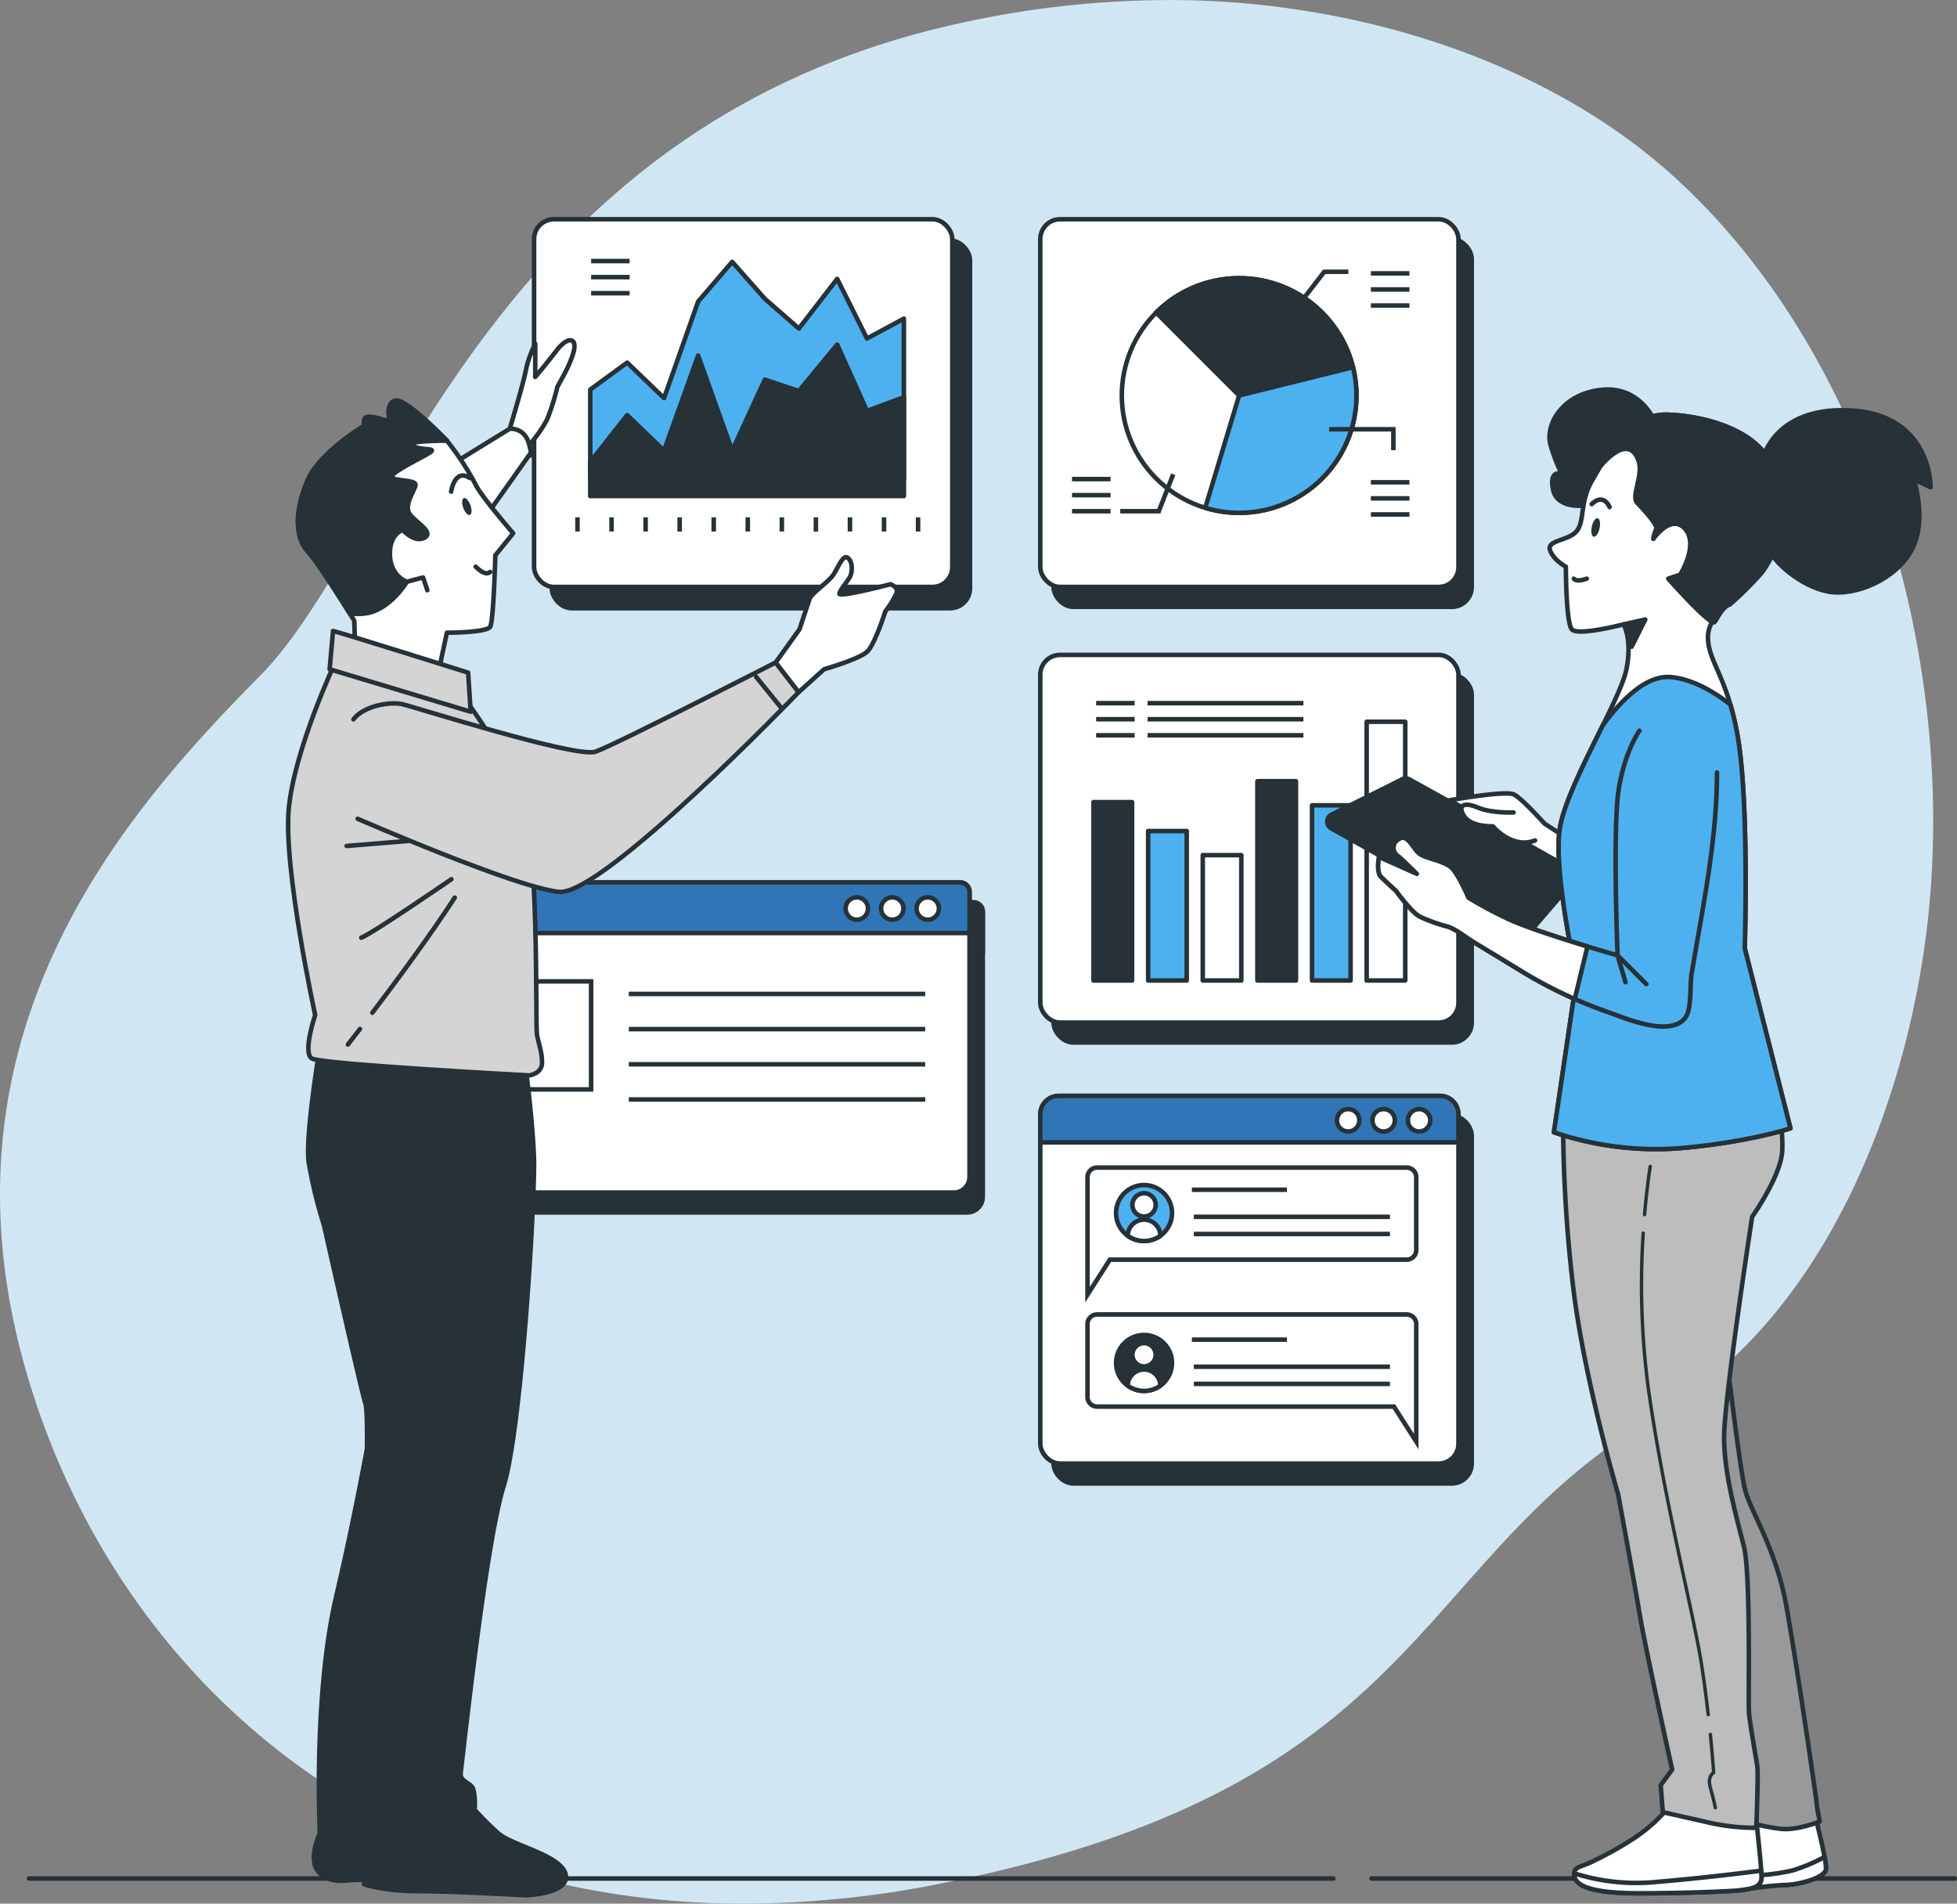 <svg xmlns="http://www.w3.org/2000/svg" width="431.84" height="420.016" viewBox="0 0 431.84 420.016">
  <rect x="0" y="0" width="431.84" height="420.016" fill="#808080" stroke="none"/>
  <g id="Grupo_1027538" data-name="Grupo 1027538" transform="translate(-17.012 -13.679)">
    <g id="Background_Simple" data-name="Background Simple" transform="translate(17.012 13.679)">
      <g id="Grupo_1027485" data-name="Grupo 1027485">
        <path id="Trazado_725858" data-name="Trazado 725858" d="M443.142,218.089c-4.716,39.937-22.95,86.37-59.369,107.7-55.026,32.236-50.42,81.817-157.824,103.373a220.791,220.791,0,0,1-47.622,4.5,183.8,183.8,0,0,1-23.373-1.905c-68.262-9.971-114.2-57.42-131.052-114.7C1.723,241.732,46.008,192.415,75.361,162.7S126.213,40.409,231.632,18.389a214.026,214.026,0,0,1,48.944-4.65c37.507.921,78.418,13.237,106.727,38.943q3.188,2.9,6.207,6C432.856,99.065,449.575,163.643,443.142,218.089Z" transform="translate(-17.899 -13.679)" fill="#d1e6f3"/>
      </g>
    </g>
    <g id="Floor" transform="translate(23.398 428.145)">
      <g id="Grupo_1027486" data-name="Grupo 1027486">
        <line id="Línea_2747" data-name="Línea 2747" x2="128.676" transform="translate(296.278)" fill="none" stroke="#263238" stroke-linecap="round" stroke-linejoin="round" stroke-width="1"/>
        <line id="Línea_2748" data-name="Línea 2748" x2="287.853" fill="none" stroke="#263238" stroke-linecap="round" stroke-linejoin="round" stroke-width="1"/>
      </g>
    </g>
    <g id="Tab_2" data-name="Tab 2" transform="translate(246.562 255.467)">
      <g id="Grupo_1027503" data-name="Grupo 1027503" transform="translate(0 0)">
        <rect id="Rectángulo_349354" data-name="Rectángulo 349354" width="92.281" height="81.127" rx="4.372" transform="translate(2.928 4.392)" fill="#263238" stroke="#263238" stroke-linecap="round" stroke-linejoin="round" stroke-width="1"/>
        <rect id="Rectángulo_349355" data-name="Rectángulo 349355" width="92.281" height="81.127" rx="4.372" transform="translate(0)" fill="#fff" stroke="#263238" stroke-linecap="round" stroke-linejoin="round" stroke-width="1"/>
        <path id="Trazado_725894" data-name="Trazado 725894" d="M358.483,285.476V279.26a4.041,4.041,0,0,0-4.041-4.042h-84.2a4.042,4.042,0,0,0-4.042,4.042v6.216Z" transform="translate(-266.201 -275.218)" fill="#3076b6" stroke="#263238" stroke-linecap="round" stroke-linejoin="round" stroke-width="1"/>
        <g id="Grupo_1027496" data-name="Grupo 1027496" transform="translate(65.468 2.921)">
          <circle id="Elipse_8608" data-name="Elipse 8608" cx="2.471" cy="2.471" r="2.471" fill="#fff" stroke="#263238" stroke-linecap="round" stroke-linejoin="round" stroke-width="1"/>
          <path id="Trazado_725895" data-name="Trazado 725895" d="M350.425,280.849a2.472,2.472,0,1,0-2.472,2.471A2.472,2.472,0,0,0,350.425,280.849Z" transform="translate(-337.656 -278.378)" fill="#fff" stroke="#263238" stroke-linecap="round" stroke-linejoin="round" stroke-width="1"/>
          <circle id="Elipse_8609" data-name="Elipse 8609" cx="2.471" cy="2.471" r="2.471" transform="translate(15.652)" fill="#fff" stroke="#263238" stroke-linecap="round" stroke-linejoin="round" stroke-width="1"/>
        </g>
        <path id="Trazado_725896" data-name="Trazado 725896" d="M347.9,292.333H279.593a2.116,2.116,0,0,0-2.116,2.116v25.922l4.93-7.718H347.9a2.116,2.116,0,0,0,2.116-2.116V294.449A2.115,2.115,0,0,0,347.9,292.333Z" transform="translate(-267.053 -276.511)" fill="none" stroke="#263238" stroke-miterlimit="10" stroke-width="1"/>
        <path id="Trazado_725897" data-name="Trazado 725897" d="M279.593,327.392H347.9a2.116,2.116,0,0,1,2.116,2.116v25.922l-4.93-7.717H279.593a2.116,2.116,0,0,1-2.116-2.116v-16.09A2.116,2.116,0,0,1,279.593,327.392Z" transform="translate(-267.053 -279.158)" fill="none" stroke="#263238" stroke-miterlimit="10" stroke-width="1"/>
        <g id="Grupo_1027499" data-name="Grupo 1027499" transform="translate(16.727 19.681)">
          <g id="Grupo_1027497" data-name="Grupo 1027497">
            <path id="Trazado_726065" data-name="Trazado 726065" d="M6.174,0A6.174,6.174,0,1,1,0,6.174,6.174,6.174,0,0,1,6.174,0Z" fill="#4db1f0" stroke="#263238" stroke-linecap="round" stroke-width="1"/>
            <circle id="Elipse_8611" data-name="Elipse 8611" cx="2.572" cy="2.572" r="2.572" transform="translate(3.601 1.801)" fill="#fff" stroke="#263238" stroke-linecap="round" stroke-linejoin="round" stroke-width="1"/>
            <path id="Trazado_725898" data-name="Trazado 725898" d="M290.677,309.475a6.138,6.138,0,0,0,3.607-1.17,3.608,3.608,0,0,0-7.215,0A6.143,6.143,0,0,0,290.677,309.475Z" transform="translate(-284.504 -297.128)" fill="#fff" stroke="#263238" stroke-linecap="round" stroke-linejoin="round" stroke-width="1"/>
          </g>
          <g id="Grupo_1027498" data-name="Grupo 1027498" transform="translate(16.724 1.033)">
            <line id="Línea_2751" data-name="Línea 2751" x2="20.981" fill="none" stroke="#263238" stroke-miterlimit="10" stroke-width="1"/>
            <line id="Línea_2752" data-name="Línea 2752" x2="43.273" transform="translate(0.437 5.974)" fill="none" stroke="#263238" stroke-miterlimit="10" stroke-width="1"/>
            <line id="Línea_2753" data-name="Línea 2753" x2="43.273" transform="translate(0.437 9.762)" fill="none" stroke="#263238" stroke-miterlimit="10" stroke-width="1"/>
          </g>
        </g>
        <g id="Grupo_1027502" data-name="Grupo 1027502" transform="translate(16.727 52.754)">
          <g id="Grupo_1027500" data-name="Grupo 1027500">
            <circle id="Elipse_8612" data-name="Elipse 8612" cx="6.174" cy="6.174" r="6.174" fill="#263238" stroke="#263238" stroke-linecap="round" stroke-linejoin="round" stroke-width="1"/>
            <circle id="Elipse_8613" data-name="Elipse 8613" cx="2.572" cy="2.572" r="2.572" transform="translate(3.601 1.801)" fill="#fff" stroke="#263238" stroke-linecap="round" stroke-linejoin="round" stroke-width="1"/>
            <path id="Trazado_725899" data-name="Trazado 725899" d="M290.677,345.251a6.133,6.133,0,0,0,3.607-1.171,3.608,3.608,0,0,0-7.215,0A6.137,6.137,0,0,0,290.677,345.251Z" transform="translate(-284.504 -332.903)" fill="#fff" stroke="#263238" stroke-linecap="round" stroke-linejoin="round" stroke-width="1"/>
          </g>
          <g id="Grupo_1027501" data-name="Grupo 1027501" transform="translate(16.724 1.033)">
            <line id="Línea_2754" data-name="Línea 2754" x2="20.981" fill="none" stroke="#263238" stroke-miterlimit="10" stroke-width="1"/>
            <line id="Línea_2755" data-name="Línea 2755" x2="43.273" transform="translate(0.437 5.974)" fill="none" stroke="#263238" stroke-miterlimit="10" stroke-width="1"/>
            <line id="Línea_2756" data-name="Línea 2756" x2="43.273" transform="translate(0.437 9.762)" fill="none" stroke="#263238" stroke-miterlimit="10" stroke-width="1"/>
          </g>
        </g>
      </g>
    </g>
    <g id="Tab_1" data-name="Tab 1" transform="translate(109.472 208.387)">
      <g id="Grupo_1027508" data-name="Grupo 1027508">
        <g id="Grupo_1027505" data-name="Grupo 1027505" transform="translate(2.928 4.392)">
          <g id="Grupo_1027504" data-name="Grupo 1027504">
            <path id="Rectángulo_349356" data-name="Rectángulo 349356" d="M2.059,0H119.418a2.059,2.059,0,0,1,2.059,2.059v62.9a3.453,3.453,0,0,1-3.453,3.453H3.453A3.453,3.453,0,0,1,0,64.958V2.059A2.059,2.059,0,0,1,2.059,0Z" fill="#263238" stroke="#263238" stroke-linecap="round" stroke-linejoin="round" stroke-width="1"/>
            <path id="Rectángulo_349357" data-name="Rectángulo 349357" d="M2.059,0H119.418a2.059,2.059,0,0,1,2.059,2.059v9.1a0,0,0,0,1,0,0H0a0,0,0,0,1,0,0v-9.1A2.059,2.059,0,0,1,2.059,0Z" fill="#263238" stroke="#263238" stroke-linecap="round" stroke-linejoin="round" stroke-width="1"/>
            <circle id="Elipse_8614" data-name="Elipse 8614" cx="2.471" cy="2.471" r="2.471" transform="translate(94.135 3.275)" fill="#263238" stroke="#263238" stroke-linecap="round" stroke-linejoin="round" stroke-width="1"/>
            <circle id="Elipse_8615" data-name="Elipse 8615" cx="2.471" cy="2.471" r="2.471" transform="translate(101.961 3.275)" fill="#263238" stroke="#263238" stroke-linecap="round" stroke-linejoin="round" stroke-width="1"/>
            <circle id="Elipse_8616" data-name="Elipse 8616" cx="2.471" cy="2.471" r="2.471" transform="translate(109.787 3.275)" fill="#263238" stroke="#263238" stroke-linecap="round" stroke-linejoin="round" stroke-width="1"/>
          </g>
          <rect id="Rectángulo_349358" data-name="Rectángulo 349358" width="24.945" height="23.837" transform="translate(13.031 21.822)" fill="#263238" stroke="#263238" stroke-miterlimit="10" stroke-width="1"/>
          <line id="Línea_2757" data-name="Línea 2757" x2="65.412" transform="translate(46.292 24.593)" fill="#263238" stroke="#263238" stroke-miterlimit="10" stroke-width="1"/>
          <line id="Línea_2758" data-name="Línea 2758" x2="65.412" transform="translate(46.292 32.354)" fill="#263238" stroke="#263238" stroke-miterlimit="10" stroke-width="1"/>
          <line id="Línea_2759" data-name="Línea 2759" x2="65.412" transform="translate(46.292 40.115)" fill="#263238" stroke="#263238" stroke-miterlimit="10" stroke-width="1"/>
          <line id="Línea_2760" data-name="Línea 2760" x2="65.412" transform="translate(46.292 47.876)" fill="#263238" stroke="#263238" stroke-miterlimit="10" stroke-width="1"/>
        </g>
        <g id="Grupo_1027507" data-name="Grupo 1027507">
          <g id="Grupo_1027506" data-name="Grupo 1027506">
            <path id="Rectángulo_349359" data-name="Rectángulo 349359" d="M2.059,0H119.418a2.059,2.059,0,0,1,2.059,2.059v62.9a3.453,3.453,0,0,1-3.453,3.453H3.453A3.453,3.453,0,0,1,0,64.958V2.059A2.059,2.059,0,0,1,2.059,0Z" fill="#fff" stroke="#263238" stroke-linecap="round" stroke-linejoin="round" stroke-width="1"/>
            <path id="Rectángulo_349360" data-name="Rectángulo 349360" d="M2.059,0H119.418a2.059,2.059,0,0,1,2.059,2.059v9.1a0,0,0,0,1,0,0H0a0,0,0,0,1,0,0v-9.1A2.059,2.059,0,0,1,2.059,0Z" fill="#3076b6" stroke="#263238" stroke-linecap="round" stroke-linejoin="round" stroke-width="1"/>
            <circle id="Elipse_8617" data-name="Elipse 8617" cx="2.471" cy="2.471" r="2.471" transform="translate(94.135 3.274)" fill="#fff" stroke="#263238" stroke-linecap="round" stroke-linejoin="round" stroke-width="1"/>
            <circle id="Elipse_8618" data-name="Elipse 8618" cx="2.471" cy="2.471" r="2.471" transform="translate(101.961 3.274)" fill="#fff" stroke="#263238" stroke-linecap="round" stroke-linejoin="round" stroke-width="1"/>
            <circle id="Elipse_8619" data-name="Elipse 8619" cx="2.471" cy="2.471" r="2.471" transform="translate(109.787 3.274)" fill="#fff" stroke="#263238" stroke-linecap="round" stroke-linejoin="round" stroke-width="1"/>
          </g>
          <rect id="Rectángulo_349361" data-name="Rectángulo 349361" width="24.945" height="23.837" transform="translate(13.031 21.822)" fill="none" stroke="#263238" stroke-miterlimit="10" stroke-width="1"/>
          <line id="Línea_2761" data-name="Línea 2761" x2="65.412" transform="translate(46.292 24.593)" fill="none" stroke="#263238" stroke-miterlimit="10" stroke-width="1"/>
          <line id="Línea_2762" data-name="Línea 2762" x2="65.412" transform="translate(46.292 32.354)" fill="none" stroke="#263238" stroke-miterlimit="10" stroke-width="1"/>
          <line id="Línea_2763" data-name="Línea 2763" x2="65.412" transform="translate(46.292 40.115)" fill="none" stroke="#263238" stroke-miterlimit="10" stroke-width="1"/>
          <line id="Línea_2764" data-name="Línea 2764" x2="65.412" transform="translate(46.292 47.876)" fill="none" stroke="#263238" stroke-miterlimit="10" stroke-width="1"/>
        </g>
      </g>
    </g>
    <g id="Chart_3" data-name="Chart 3" transform="translate(246.563 158.171)">
      <g id="Grupo_1027514" data-name="Grupo 1027514">
        <rect id="Rectángulo_349362" data-name="Rectángulo 349362" width="92.281" height="81.127" rx="4.372" transform="translate(2.928 4.392)" fill="#263238" stroke="#263238" stroke-linecap="round" stroke-linejoin="round" stroke-width="1"/>
        <rect id="Rectángulo_349363" data-name="Rectángulo 349363" width="92.281" height="81.127" rx="4.372" fill="#fff" stroke="#263238" stroke-linecap="round" stroke-linejoin="round" stroke-width="1"/>
        <g id="Grupo_1027513" data-name="Grupo 1027513" transform="translate(11.746 10.651)">
          <g id="Grupo_1027509" data-name="Grupo 1027509" transform="translate(0 4.103)">
            <rect id="Rectángulo_349364" data-name="Rectángulo 349364" width="8.51" height="39.359" transform="translate(0 17.729)" fill="#263238" stroke="#263238" stroke-linecap="round" stroke-linejoin="round" stroke-width="1"/>
            <rect id="Rectángulo_349365" data-name="Rectángulo 349365" width="8.51" height="32.976" transform="translate(12.056 24.112)" fill="#4db1f0" stroke="#263238" stroke-linecap="round" stroke-linejoin="round" stroke-width="1"/>
            <rect id="Rectángulo_349366" data-name="Rectángulo 349366" width="8.51" height="27.657" transform="translate(24.112 29.43)" fill="#fff" stroke="#263238" stroke-linecap="round" stroke-linejoin="round" stroke-width="1"/>
            <rect id="Rectángulo_349367" data-name="Rectángulo 349367" width="8.51" height="43.968" transform="translate(36.167 13.12)" fill="#263238" stroke="#263238" stroke-linecap="round" stroke-linejoin="round" stroke-width="1"/>
            <rect id="Rectángulo_349368" data-name="Rectángulo 349368" width="8.51" height="38.65" transform="translate(48.223 18.438)" fill="#4db1f0" stroke="#263238" stroke-linecap="round" stroke-linejoin="round" stroke-width="1"/>
            <rect id="Rectángulo_349369" data-name="Rectángulo 349369" width="8.51" height="57.088" transform="translate(60.279)" fill="#fff" stroke="#263238" stroke-linecap="round" stroke-linejoin="round" stroke-width="1"/>
          </g>
          <g id="Grupo_1027512" data-name="Grupo 1027512" transform="translate(0.576)">
            <g id="Grupo_1027510" data-name="Grupo 1027510">
              <line id="Línea_2765" data-name="Línea 2765" x2="8.51" fill="none" stroke="#263238" stroke-miterlimit="10" stroke-width="1"/>
              <line id="Línea_2766" data-name="Línea 2766" x2="8.51" transform="translate(0 3.546)" fill="none" stroke="#263238" stroke-miterlimit="10" stroke-width="1"/>
              <line id="Línea_2767" data-name="Línea 2767" x2="8.51" transform="translate(0 7.092)" fill="none" stroke="#263238" stroke-miterlimit="10" stroke-width="1"/>
            </g>
            <g id="Grupo_1027511" data-name="Grupo 1027511" transform="translate(11.347)">
              <line id="Línea_2768" data-name="Línea 2768" x2="34.395" fill="none" stroke="#263238" stroke-miterlimit="10" stroke-width="1"/>
              <line id="Línea_2769" data-name="Línea 2769" x2="34.395" transform="translate(0 3.546)" fill="none" stroke="#263238" stroke-miterlimit="10" stroke-width="1"/>
              <line id="Línea_2770" data-name="Línea 2770" x2="34.395" transform="translate(0 7.092)" fill="none" stroke="#263238" stroke-miterlimit="10" stroke-width="1"/>
            </g>
          </g>
        </g>
      </g>
    </g>
    <g id="Chart_2" data-name="Chart 2" transform="translate(246.563 62.053)">
      <g id="Grupo_1027520" data-name="Grupo 1027520">
        <rect id="Rectángulo_349370" data-name="Rectángulo 349370" width="92.281" height="81.127" rx="4.372" transform="translate(2.928 4.392)" fill="#263238" stroke="#263238" stroke-linecap="round" stroke-linejoin="round" stroke-width="1"/>
        <rect id="Rectángulo_349371" data-name="Rectángulo 349371" width="92.281" height="81.127" rx="4.372" fill="#fff" stroke="#263238" stroke-linecap="round" stroke-linejoin="round" stroke-width="1"/>
        <g id="Grupo_1027519" data-name="Grupo 1027519" transform="translate(7.003 11.588)">
          <g id="Grupo_1027515" data-name="Grupo 1027515" transform="translate(10.992 1.418)">
            <circle id="Elipse_8620" data-name="Elipse 8620" cx="25.885" cy="25.885" r="25.885" fill="#fff" stroke="#263238" stroke-linecap="round" stroke-linejoin="round" stroke-width="1"/>
            <path id="Trazado_725900" data-name="Trazado 725900" d="M337.295,99.72a25.888,25.888,0,0,0-43.427-12.064l18.3,18.3Z" transform="translate(-286.286 -80.074)" fill="#263238" stroke="#263238" stroke-linecap="round" stroke-linejoin="round" stroke-width="1"/>
            <path id="Trazado_725901" data-name="Trazado 725901" d="M338.179,101.325l-25.124,6.238-7.474,24.784a25.889,25.889,0,0,0,32.6-31.023Z" transform="translate(-287.171 -81.679)" fill="#4db1f0" stroke="#263238" stroke-linecap="round" stroke-linejoin="round" stroke-width="1"/>
          </g>
          <path id="Trazado_725902" data-name="Trazado 725902" d="M324.789,89.532,333.3,78.54h5.319" transform="translate(-277.63 -78.54)" fill="none" stroke="#263238" stroke-miterlimit="10" stroke-width="1"/>
          <g id="Grupo_1027516" data-name="Grupo 1027516" transform="translate(65.952 0.355)">
            <line id="Línea_2771" data-name="Línea 2771" x2="8.51" fill="none" stroke="#263238" stroke-miterlimit="10" stroke-width="1"/>
            <line id="Línea_2772" data-name="Línea 2772" x2="8.51" transform="translate(0 3.546)" fill="none" stroke="#263238" stroke-miterlimit="10" stroke-width="1"/>
            <line id="Línea_2773" data-name="Línea 2773" x2="8.51" transform="translate(0 7.092)" fill="none" stroke="#263238" stroke-miterlimit="10" stroke-width="1"/>
          </g>
          <g id="Grupo_1027517" data-name="Grupo 1027517" transform="translate(65.952 46.45)">
            <line id="Línea_2774" data-name="Línea 2774" x2="8.51" fill="none" stroke="#263238" stroke-miterlimit="10" stroke-width="1"/>
            <line id="Línea_2775" data-name="Línea 2775" x2="8.51" transform="translate(0 3.546)" fill="none" stroke="#263238" stroke-miterlimit="10" stroke-width="1"/>
            <line id="Línea_2776" data-name="Línea 2776" x2="8.51" transform="translate(0 7.092)" fill="none" stroke="#263238" stroke-miterlimit="10" stroke-width="1"/>
          </g>
          <g id="Grupo_1027518" data-name="Grupo 1027518" transform="translate(0 45.741)">
            <line id="Línea_2777" data-name="Línea 2777" x2="8.51" fill="none" stroke="#263238" stroke-miterlimit="10" stroke-width="1"/>
            <line id="Línea_2778" data-name="Línea 2778" x2="8.51" transform="translate(0 3.546)" fill="none" stroke="#263238" stroke-miterlimit="10" stroke-width="1"/>
            <line id="Línea_2779" data-name="Línea 2779" x2="8.51" transform="translate(0 7.092)" fill="none" stroke="#263238" stroke-miterlimit="10" stroke-width="1"/>
          </g>
          <path id="Trazado_725903" data-name="Trazado 725903" d="M296.985,126.867l-3.191,8.155h-8.51" transform="translate(-274.646 -82.19)" fill="none" stroke="#263238" stroke-miterlimit="10" stroke-width="1"/>
          <path id="Trazado_725904" data-name="Trazado 725904" d="M335.145,116.128h14.183v4.61" transform="translate(-278.412 -81.379)" fill="none" stroke="#263238" stroke-miterlimit="10" stroke-width="1"/>
        </g>
      </g>
    </g>
    <g id="Chart_1" data-name="Chart 1" transform="translate(134.865 62.053)">
      <g id="Grupo_1027525" data-name="Grupo 1027525">
        <rect id="Rectángulo_349372" data-name="Rectángulo 349372" width="92.281" height="81.127" rx="4.372" transform="translate(3.912 4.694)" fill="#263238" stroke="#263238" stroke-linecap="round" stroke-linejoin="round" stroke-width="1"/>
        <rect id="Rectángulo_349373" data-name="Rectángulo 349373" width="92.281" height="81.127" rx="4.372" fill="#fff" stroke="#263238" stroke-linecap="round" stroke-linejoin="round" stroke-width="1"/>
        <g id="Grupo_1027524" data-name="Grupo 1027524" transform="translate(9.577 9.224)">
          <g id="Grupo_1027521" data-name="Grupo 1027521" transform="translate(0 56.544)">
            <line id="Línea_2780" data-name="Línea 2780" y2="3.132" fill="none" stroke="#263238" stroke-miterlimit="10" stroke-width="1"/>
            <line id="Línea_2781" data-name="Línea 2781" y2="3.132" transform="translate(7.516)" fill="none" stroke="#263238" stroke-miterlimit="10" stroke-width="1"/>
            <line id="Línea_2782" data-name="Línea 2782" y2="3.132" transform="translate(15.031)" fill="none" stroke="#263238" stroke-miterlimit="10" stroke-width="1"/>
            <line id="Línea_2783" data-name="Línea 2783" y2="3.132" transform="translate(22.547)" fill="none" stroke="#263238" stroke-miterlimit="10" stroke-width="1"/>
            <line id="Línea_2784" data-name="Línea 2784" y2="3.132" transform="translate(30.063)" fill="none" stroke="#263238" stroke-miterlimit="10" stroke-width="1"/>
            <line id="Línea_2785" data-name="Línea 2785" y2="3.132" transform="translate(37.579)" fill="none" stroke="#263238" stroke-miterlimit="10" stroke-width="1"/>
            <line id="Línea_2786" data-name="Línea 2786" y2="3.132" transform="translate(45.094)" fill="none" stroke="#263238" stroke-miterlimit="10" stroke-width="1"/>
            <line id="Línea_2787" data-name="Línea 2787" y2="3.132" transform="translate(52.61)" fill="none" stroke="#263238" stroke-miterlimit="10" stroke-width="1"/>
            <line id="Línea_2788" data-name="Línea 2788" y2="3.132" transform="translate(60.126)" fill="none" stroke="#263238" stroke-miterlimit="10" stroke-width="1"/>
            <line id="Línea_2789" data-name="Línea 2789" y2="3.132" transform="translate(67.642)" fill="none" stroke="#263238" stroke-miterlimit="10" stroke-width="1"/>
            <line id="Línea_2790" data-name="Línea 2790" y2="3.132" transform="translate(75.157)" fill="none" stroke="#263238" stroke-miterlimit="10" stroke-width="1"/>
          </g>
          <path id="Trazado_725905" data-name="Trazado 725905" d="M227.995,88.7l-8.142,4.384-6.576-13.153-8.455,10.96-7.516-6.576-7.2-8.142-7.516,8.768-7.516,21.295-8.142-7.829-8.142,5.95v19.729h69.207Z" transform="translate(-155.969 -75.997)" fill="#4db1f0" stroke="#263238" stroke-linecap="round" stroke-linejoin="round" stroke-width="1"/>
          <g id="Grupo_1027523" data-name="Grupo 1027523" transform="translate(3.006)">
            <g id="Grupo_1027522" data-name="Grupo 1027522">
              <line id="Línea_2791" data-name="Línea 2791" x2="8.51" fill="none" stroke="#263238" stroke-miterlimit="10" stroke-width="1"/>
              <line id="Línea_2792" data-name="Línea 2792" x2="8.51" transform="translate(0 3.546)" fill="none" stroke="#263238" stroke-miterlimit="10" stroke-width="1"/>
              <line id="Línea_2793" data-name="Línea 2793" x2="8.51" transform="translate(0 7.092)" fill="none" stroke="#263238" stroke-miterlimit="10" stroke-width="1"/>
            </g>
          </g>
          <path id="Trazado_725906" data-name="Trazado 725906" d="M227.995,107.529l-8.142,3.016-6.576-14.629-8.455,10.245-7.516-2.505-7.2,15.658-7.516-20.981-7.516,20.981-8.142-7.829-8.142,10.334v7.516h69.207Z" transform="translate(-155.969 -77.488)" fill="#263238" stroke="#263238" stroke-linecap="round" stroke-linejoin="round" stroke-width="1"/>
        </g>
      </g>
    </g>
    <g id="Character_2" data-name="Character 2" transform="translate(309.896 99.621)">
      <g id="Grupo_1027532" data-name="Grupo 1027532">
        <path id="Trazado_725907" data-name="Trazado 725907" d="M411.1,113.944s-3.07-8.113-11.842-7.237-12.719,7.9-11.184,12.5a39.66,39.66,0,0,0,2.413,6.14s-2.851-1.316-1.974,3.289,7.456,3.728,8.552,3.289S402.982,119.207,411.1,113.944Z" transform="translate(-338.713 -106.641)" fill="#263238" stroke="#263238" stroke-linecap="round" stroke-linejoin="round" stroke-width="1"/>
        <path id="Trazado_725908" data-name="Trazado 725908" d="M351.233,199.65l-15.569,7.784a1.73,1.73,0,0,0-.074,3.054l41.537,23.365a1.731,1.731,0,0,0,2.16-.38l9.752-11.349a1.73,1.73,0,0,0-.473-2.64l-35.722-19.8A1.728,1.728,0,0,0,351.233,199.65Z" transform="translate(-334.708 -113.652)" fill="#263238" stroke="#263238" stroke-linecap="round" stroke-linejoin="round" stroke-width="1"/>
        <g id="Grupo_1027526" data-name="Grupo 1027526" transform="translate(26.988 89.115)">
          <path id="Trazado_725909" data-name="Trazado 725909" d="M391.4,213.945l-6.552-4.248s-4.9-5.5-6.751-6.433-14.2,1.291-14.2,1.291l27.161,15.365Z" transform="translate(-363.901 -203.036)" fill="#fff" stroke="#263238" stroke-linecap="round" stroke-linejoin="round" stroke-width="1"/>
          <path id="Trazado_725910" data-name="Trazado 725910" d="M378.23,207.439s-4.825.219-7.8-1.051-4.686-.675-3.137,1.827,6.373,2.283,6.373,2.283,4.209,5.122,9.311,3.116" transform="translate(-364.113 -203.24)" fill="#fff" stroke="#263238" stroke-linecap="round" stroke-linejoin="round" stroke-width="1"/>
        </g>
        <g id="Grupo_1027528" data-name="Grupo 1027528" transform="translate(81.941 212.781)">
          <g id="Grupo_1027527" data-name="Grupo 1027527" transform="translate(9.29 101.346)">
            <path id="Trazado_725911" data-name="Trazado 725911" d="M449.671,446.429s2.751,10.547,2.522,12.382-5.961,3.439-9.171,3.439a77.668,77.668,0,0,0-9.63,1.146l.229-16.967Z" transform="translate(-433.392 -446.429)" fill="#fff" stroke="#263238" stroke-linecap="round" stroke-linejoin="round" stroke-width="1"/>
            <path id="Trazado_725912" data-name="Trazado 725912" d="M452.193,459.6a12.219,12.219,0,0,0-.3-2.738,38.131,38.131,0,0,1-7.034,2.968,46.522,46.522,0,0,1-11.421,1.158l-.043,3.2a77.668,77.668,0,0,1,9.63-1.146C446.232,463.037,451.964,461.432,452.193,459.6Z" transform="translate(-433.392 -447.217)" fill="#fff" stroke="#263238" stroke-linecap="round" stroke-linejoin="round" stroke-width="1"/>
          </g>
          <path id="Trazado_725913" data-name="Trazado 725913" d="M429.422,336.8s2.981,24.992,4.128,29.808,6.878,13.069,9.172,25.909,6.649,42.648,6.649,43.336.459,2.751.688,4.127c0,0-5.044,2.063-8.712,1.6a51.406,51.406,0,0,1-6.879-1.376s1.6-9.86-1.834-27.514-6.879-36-8.943-48.838S429.422,336.8,429.422,336.8Z" transform="translate(-423.343 -336.804)" fill="#999" stroke="#263238" stroke-linecap="round" stroke-linejoin="round" stroke-width="1"/>
        </g>
        <g id="Grupo_1027529" data-name="Grupo 1027529" transform="translate(54.466 311.376)">
          <path id="Trazado_725914" data-name="Trazado 725914" d="M415.484,443.453a28.335,28.335,0,0,1-5.273,5.732c-3.9,3.44-11.235,7.108-13.3,8.025s-3.668.917-3.21,2.981,3.9,3.668,14.216,3.668,21.324-.458,22.47-.688,4.585-.229,4.585-2.751-1.146-12.611-1.146-12.611Z" transform="translate(-393.624 -443.453)" fill="#fff" stroke="#263238" stroke-linecap="round" stroke-linejoin="round" stroke-width="1"/>
          <path id="Trazado_725915" data-name="Trazado 725915" d="M430.389,464.431c1.146-.229,4.585-.229,4.585-2.751,0-.371-.025-.907-.067-1.548-3.924.512-12.822,1.615-22.861,2.466a45.247,45.247,0,0,1-18.412-1.881,2.7,2.7,0,0,0,.069.735c.459,2.063,3.9,3.668,14.216,3.668S429.243,464.661,430.389,464.431Z" transform="translate(-393.624 -444.713)" fill="#fff" stroke="#263238" stroke-linecap="round" stroke-linejoin="round" stroke-width="1"/>
        </g>
        <path id="Trazado_725916" data-name="Trazado 725916" d="M390.98,279.7a320.066,320.066,0,0,0,2.294,38.52c2.522,20.407,9.859,45.17,9.859,45.17s3.669,19.948,4.816,26.827,7.107,33.935,7.107,33.935l-2.522,3.44.459,5.961s2.063.459,9.172,2.063A46.548,46.548,0,0,0,433.628,437s.459-11.923.229-13.528-1.6-9.172-1.834-11.694.459-30.5-1.146-36.915-4.357-15.821-4.357-24.075,6.191-48.609,6.191-48.609,6.65-9.4,6.65-14.9a37.8,37.8,0,0,0-.689-8.254Z" transform="translate(-338.957 -119.659)" fill="#bdbdbd" stroke="#263238" stroke-linecap="round" stroke-linejoin="round" stroke-width="1"/>
        <path id="Trazado_725917" data-name="Trazado 725917" d="M426.126,427.61c.511,5.067.736,8.438.736,8.438s-1.474.737-.737,3.316,1.106,4.421,1.106,4.421" transform="translate(-341.596 -130.881)" fill="none" stroke="#263238" stroke-linecap="round" stroke-linejoin="round" stroke-width="0.75"/>
        <path id="Trazado_725918" data-name="Trazado 725918" d="M410.09,307.974a173.661,173.661,0,0,0,1.18,34.662c3.684,25.792,9.948,49,11.79,61.164.555,3.662,1.01,7.223,1.374,10.412" transform="translate(-340.373 -121.846)" fill="none" stroke="#263238" stroke-linecap="round" stroke-linejoin="round" stroke-width="0.75"/>
        <path id="Trazado_725919" data-name="Trazado 725919" d="M411.692,292.062s-.7,4.056-1.25,10.642" transform="translate(-340.427 -120.644)" fill="none" stroke="#263238" stroke-linecap="round" stroke-linejoin="round" stroke-width="0.75"/>
        <g id="Grupo_1027530" data-name="Grupo 1027530" transform="translate(49.076 4.566)">
          <path id="Trazado_725920" data-name="Trazado 725920" d="M438.859,121.773s2.851-11.4,19.956-10.087S475.7,128.572,475.7,128.572l-3.728-1.755s3.07,8.992-.438,15.57-12.5,10.306-18.421,9.211-12.28-6.58-13.157-9.65S442.367,128.133,438.859,121.773Z" transform="translate(-391.649 -111.581)" fill="#263238" stroke="#263238" stroke-linecap="round" stroke-linejoin="round" stroke-width="1"/>
          <path id="Trazado_725921" data-name="Trazado 725921" d="M401.012,120.538s-1.316,2.193-3.948,6.8-1.535,8.771-3.289,10.964-6.579,1.974-5.921,4.167,3.509,3.727,3.509,3.727,0,12.281,1.316,13.815,11.4-1.1,11.4-1.1,1.974,3.07.657,9.869-13.157,25.657-14.693,35.087,3.728,32.894,3.728,32.894l-5.044,34.21a70.048,70.048,0,0,0,27.85,3.509c15.132-1.316,24.342-4.386,24.342-4.386L430.836,230.4s.877-28.069-1.1-43.639-7.018-19.3-7.018-25,7.237-8.771,11.843-14.254a23.009,23.009,0,0,0,2.193-23.9c-3.593-7.761-15.132-10.745-23.026-10.964S401.012,120.538,401.012,120.538Z" transform="translate(-387.793 -111.66)" fill="#fff" stroke="#263238" stroke-linecap="round" stroke-linejoin="round" stroke-width="1"/>
          <path id="Trazado_725922" data-name="Trazado 725922" d="M405.413,162.606l4.808-1.078-3,6A17.35,17.35,0,0,0,405.413,162.606Z" transform="translate(-389.124 -115.353)" fill="#263238" stroke="#263238" stroke-linecap="round" stroke-linejoin="round" stroke-width="1"/>
          <path id="Trazado_725923" data-name="Trazado 725923" d="M441,274.824l-10.088-39.693s.877-28.069-1.1-43.639a63.632,63.632,0,0,0-2.074-10.165c-3.225-2.513-8.2-5.674-13.276-6.064-5.886-.453-11.773,6.368-14.871,10.663-3.857,7.841-8.543,16.974-9.47,22.67-1.535,9.43,3.728,32.894,3.728,32.894L388.808,275.7a70.047,70.047,0,0,0,27.85,3.509C431.79,277.894,441,274.824,441,274.824Z" transform="translate(-387.87 -116.388)" fill="#4db1f0" stroke="#263238" stroke-linecap="round" stroke-linejoin="round" stroke-width="1"/>
          <path id="Trazado_725924" data-name="Trazado 725924" d="M414.643,112.644c-7.9-.22-12.719,7.894-12.719,7.894s-.688,1.146-2.056,3.508c1.369-1.625,6.345-6.963,8.416-1.316,1.207,3.294-1.755,7.9-.219,9.43s4.6,5.044,4.166,5.7a7.154,7.154,0,0,0-.657,2.193s3.948-5.7,7.018-2.193-1.1,10.088-1.1,10.088l-2.631.877s8.552,9.649,10.088,9.649c.423,0,1.531-3.294,3.508-3.948a69.788,69.788,0,0,0,7.018-7.018,23.007,23.007,0,0,0,2.193-23.9C434.076,115.847,422.537,112.863,414.643,112.644Z" transform="translate(-388.705 -111.66)" fill="#263238" stroke="#263238" stroke-linecap="round" stroke-linejoin="round" stroke-width="1"/>
          <path id="Trazado_725925" data-name="Trazado 725925" d="M399.55,139.583c-.241,1.125-.82,1.955-1.293,1.854s-.663-1.1-.423-2.221.82-1.955,1.293-1.854S399.791,138.458,399.55,139.583Z" transform="translate(-388.543 -113.527)" fill="#263238"/>
          <path id="Trazado_725926" data-name="Trazado 725926" d="M397.822,133.911s2.412-2.631,3.948.658" transform="translate(-388.55 -113.192)" fill="none" stroke="#263238" stroke-linecap="round" stroke-linejoin="round" stroke-width="1"/>
          <path id="Trazado_725927" data-name="Trazado 725927" d="M393.552,151.783s.439.877,2.851,0" transform="translate(-388.228 -114.617)" fill="none" stroke="#263238" stroke-linecap="round" stroke-linejoin="round" stroke-width="1"/>
        </g>
        <g id="Grupo_1027531" data-name="Grupo 1027531" transform="translate(11.223 75.285)">
          <path id="Trazado_725928" data-name="Trazado 725928" d="M404.5,188.076s-3.289,4.6-4.6,13.157-.22,36.4-.22,36.4-18.639-5.263-24.78-8.333a89.106,89.106,0,0,1-8.114-4.387s-1.974-4.6-3.508-6.359-5.7-2.193-7.237-3.289-2.631-4.6-4.6-3.289a2.16,2.16,0,0,0-.22,3.728c.877.657,4.167,3.948,4.167,3.948l-8.332-3.728s-.658,3.289.438,4.386,3.289,3.07,3.289,3.07,3.289,4.6,5.263,5.7a35.954,35.954,0,0,0,6.14,2.194c1.966.656,3.941,2.33,5.7,3.4q5.591,3.4,11.182,6.8a99.691,99.691,0,0,0,18.28,8.606c3.993,1.4,13.766,5.693,17.233,1.392,1.5-1.861,1.038-7.369,1.427-9.7,2.45-14.706,5.61-29.507,5.61-44.478" transform="translate(-346.848 -188.076)" fill="#4db1f0" stroke="#263238" stroke-linecap="round" stroke-linejoin="round" stroke-width="1"/>
          <path id="Trazado_725929" data-name="Trazado 725929" d="M393.028,237.609c-5.981-1.813-14.385-4.5-18.134-6.377a89.112,89.112,0,0,1-8.114-4.387s-1.974-4.6-3.508-6.359-5.7-2.193-7.237-3.289-2.631-4.6-4.6-3.289a2.16,2.16,0,0,0-.22,3.728c.877.657,4.167,3.948,4.167,3.948l-8.332-3.728s-.658,3.289.438,4.386,3.289,3.07,3.289,3.07,3.289,4.6,5.263,5.7a35.955,35.955,0,0,0,6.14,2.194c1.966.656,3.941,2.33,5.7,3.4q5.591,3.4,11.182,6.8a98.585,98.585,0,0,0,11.172,5.792Z" transform="translate(-346.848 -190.005)" fill="#fff" stroke="#263238" stroke-linecap="round" stroke-linejoin="round" stroke-width="1"/>
          <path id="Trazado_725930" data-name="Trazado 725930" d="M410.349,248.044l-6.359-6.36,1.754,5.921" transform="translate(-351.163 -192.125)" fill="none" stroke="#263238" stroke-linecap="round" stroke-linejoin="round" stroke-width="1"/>
        </g>
      </g>
    </g>
    <g id="Character_1" data-name="Character 1" transform="translate(80.59 88.754)">
      <g id="Grupo_1027537" data-name="Grupo 1027537">
        <path id="Trazado_725931" data-name="Trazado 725931" d="M106.937,344.05s-3.962,23.777-9.145,45.725-3.657,52.43-3.657,52.43-2.744,5.792-.305,8.536,6.4,1.829,7.315,1.829,7.316-.305,7.316-.305,4.878-28.958,6.706-55.174.305-66.147-1.524-64.623-5.792,9.449-5.792,9.449Z" transform="translate(-87.135 -112.825)" fill="#263238" stroke="#263238" stroke-linecap="round" stroke-linejoin="round" stroke-width="1"/>
        <path id="Trazado_725932" data-name="Trazado 725932" d="M94.335,261.579s-3.657,21.338-2.743,27.434a106.292,106.292,0,0,0,3.353,13.717s8.23,36.58,9.145,39.323,0,35.36-1.83,49.687,1.219,23.777,1.83,28.349.3,19.509.3,19.509l-.609,8.535s4.267,1.525,11.888,1.525,23.777.914,23.777.914,9.755-.305,8.84-4.572-11.888-6.4-14.936-9.145a68.385,68.385,0,0,1-5.183-5.182,13.02,13.02,0,0,0-.3-4.572c-.61-1.524-3.049-1.524-2.744-3.658s5.487-50.6,9.45-63.1,7.01-63.709,6.706-72.549-2.134-22.253-2.134-22.253Z" transform="translate(-87.031 -107.475)" fill="#263238" stroke="#263238" stroke-linecap="round" stroke-linejoin="round" stroke-width="1"/>
        <g id="Grupo_1027533" data-name="Grupo 1027533" transform="translate(0 70.898)">
          <path id="Trazado_725933" data-name="Trazado 725933" d="M97.143,171.576s-9,19.123-10.312,32.247,5.812,45.747,5.812,45.747-2.812,8.249-.75,9.562,48,3.75,48,3.75,2.812-.375,2.812-2.812-.75-4.125-1.125-6.187.563-44.247-3.562-53.621-12.562-20.811-12.562-20.811Z" transform="translate(-86.671 -171.576)" fill="#d4d4d4" stroke="#263238" stroke-linecap="round" stroke-linejoin="round" stroke-width="1"/>
          <path id="Trazado_725934" data-name="Trazado 725934" d="M106.775,253.306c5.1-6.716,12.755-17.037,18.187-25.411" transform="translate(-88.189 -175.829)" fill="none" stroke="#263238" stroke-linecap="round" stroke-linejoin="round" stroke-width="1"/>
          <path id="Trazado_725935" data-name="Trazado 725935" d="M100.94,262.687s1.014-1.292,2.669-3.446" transform="translate(-87.748 -178.196)" fill="none" stroke="#263238" stroke-linecap="round" stroke-linejoin="round" stroke-width="1"/>
          <path id="Trazado_725936" data-name="Trazado 725936" d="M124.026,223.511s-17.686,12.159-19.9,12.9" transform="translate(-87.989 -175.498)" fill="none" stroke="#263238" stroke-linecap="round" stroke-linejoin="round" stroke-width="1"/>
        </g>
        <g id="Grupo_1027534" data-name="Grupo 1027534" transform="translate(36.721)">
          <path id="Trazado_725937" data-name="Trazado 725937" d="M139.573,114.413s3-9.936,3.563-12.936a23.291,23.291,0,0,1,2.063-5.812v7.312s2.249-2.625,4.686-5.812,4.687-3,3.751.375-3.375,7.124-3.563,7.687a54.239,54.239,0,0,1-2.249,7.124,30.342,30.342,0,0,1-3.937,5.625Z" transform="translate(-127.387 -94.886)" fill="#fff" stroke="#263238" stroke-linecap="round" stroke-linejoin="round" stroke-width="1"/>
          <path id="Trazado_725938" data-name="Trazado 725938" d="M126.391,123.507l12.186-7.5s3.375-.375,4.313,3.562.374,1.687.374,1.687l-9.561,13.5Z" transform="translate(-126.391 -96.481)" fill="#fff" stroke="#263238" stroke-linecap="round" stroke-linejoin="round" stroke-width="1"/>
        </g>
        <g id="Grupo_1027535" data-name="Grupo 1027535" transform="translate(2.174 13.298)">
          <path id="Trazado_725939" data-name="Trazado 725939" d="M121.882,118.124s-9.187-9.562-11.437-8.811S109.32,114,109.32,114s-5.437-2.063-5.625-.563l-.187,1.5s-9.75,5.811-12.374,12-3,12.187,0,15.561,10.312,15.374,10.312,15.374l.188,5.812,18.561,4.687,1.687-7.875s8.812,0,9.562-1.312,1.125-15.749,1.125-15.749l3.937-4.874s-7.125-8.25-8.25-10.687A61.282,61.282,0,0,0,121.882,118.124Z" transform="translate(-89.023 -109.271)" fill="#fff" stroke="#263238" stroke-linecap="round" stroke-linejoin="round" stroke-width="1"/>
          <path id="Trazado_725940" data-name="Trazado 725940" d="M134.637,150.083s-.874,1.166-3.2-1.166" transform="translate(-92.225 -112.265)" fill="none" stroke="#263238" stroke-linecap="round" stroke-linejoin="round" stroke-width="1"/>
          <path id="Trazado_725941" data-name="Trazado 725941" d="M121.882,118.124s-9.187-9.562-11.437-8.811S109.32,114,109.32,114s-5.437-2.063-5.625-.563l-.187,1.5s-9.75,5.811-12.374,12-3,12.187,0,15.561c2.319,2.609,7.212,10.368,9.315,13.757a13.654,13.654,0,0,0,3.809-.07c5.249-.937,8.811-6.937,8.811-6.937s-3.562-1.125-3.75-5.812,2.812-5.625,2.812-5.625,2.626,3,4.875,1.688-2.812-3.75-3.562-5.625,1.125-4.5,1.5-5.812-3.563-.937-5.062-1.688,6.562-4.5,8.249-5.625-1.875-.374-3.937-1.5S121.882,118.124,121.882,118.124Z" transform="translate(-89.023 -109.271)" fill="#263238" stroke="#263238" stroke-linecap="round" stroke-linejoin="round" stroke-width="1"/>
          <path id="Trazado_725942" data-name="Trazado 725942" d="M130.043,134.129c.364,1.024.3,1.981-.136,2.137s-1.09-.548-1.454-1.573-.3-1.981.135-2.137S129.678,133.1,130.043,134.129Z" transform="translate(-91.982 -111.027)" fill="#263238"/>
          <path id="Trazado_725943" data-name="Trazado 725943" d="M125.58,130.724s.75-5.249,4.125-3" transform="translate(-91.783 -110.622)" fill="none" stroke="#263238" stroke-linecap="round" stroke-linejoin="round" stroke-width="1"/>
          <path id="Trazado_725944" data-name="Trazado 725944" d="M115.035,152.436l3.562-.938.937,2.812" transform="translate(-90.987 -112.46)" fill="none" stroke="#263238" stroke-linecap="round" stroke-linejoin="round" stroke-width="1"/>
        </g>
        <path id="Trazado_725945" data-name="Trazado 725945" d="M97.33,164.275c.562,0,29.81,9.187,29.81,9.187l.563,8.624L96.58,172.712Z" transform="translate(-87.419 -100.127)" fill="#d4d4d4" stroke="#263238" stroke-linecap="round" stroke-linejoin="round" stroke-width="1"/>
        <g id="Grupo_1027536" data-name="Grupo 1027536" transform="translate(12.91 47.863)">
          <path id="Trazado_725946" data-name="Trazado 725946" d="M103.2,206.276s34.872,15.186,44.434,16.124S200.5,178.34,200.5,178.34l-5.062-6.562S160,189.964,155.691,191.465s-40.122-9.937-42.746-10.5-8.437.374-10.687,3.374" transform="translate(-100.758 -148.556)" fill="#d4d4d4" stroke="#263238" stroke-linecap="round" stroke-linejoin="round" stroke-width="1"/>
          <line id="Línea_2794" data-name="Línea 2794" x1="13.686" y2="1.125" transform="translate(0 62.594)" fill="none" stroke="#263238" stroke-linecap="round" stroke-linejoin="round" stroke-width="1"/>
          <line id="Línea_2795" data-name="Línea 2795" x2="5.625" y2="6.937" transform="translate(90.368 26.41)" fill="none" stroke="#263238" stroke-linecap="round" stroke-linejoin="round" stroke-width="1"/>
          <path id="Trazado_725947" data-name="Trazado 725947" d="M203.05,169.881l5.25-7.312,2.249-6.75c.375-1.125,3.937-3.562,5.062-5.062s2.249-4.875,3.374-3.937.937,3,.563,3.937-2.25,3-2.438,3.936,11.249-2.062,11.249-2.062,1.875.562,1.313,2.062a21.551,21.551,0,0,1-2.438,3.937s-2.249,7.125-3.936,8.812-9.562,3.937-9.562,3.937l-5.625,5.062Z" transform="translate(-108.37 -146.659)" fill="#fff" stroke="#263238" stroke-linecap="round" stroke-linejoin="round" stroke-width="1"/>
        </g>
      </g>
    </g>
  </g>
</svg>

